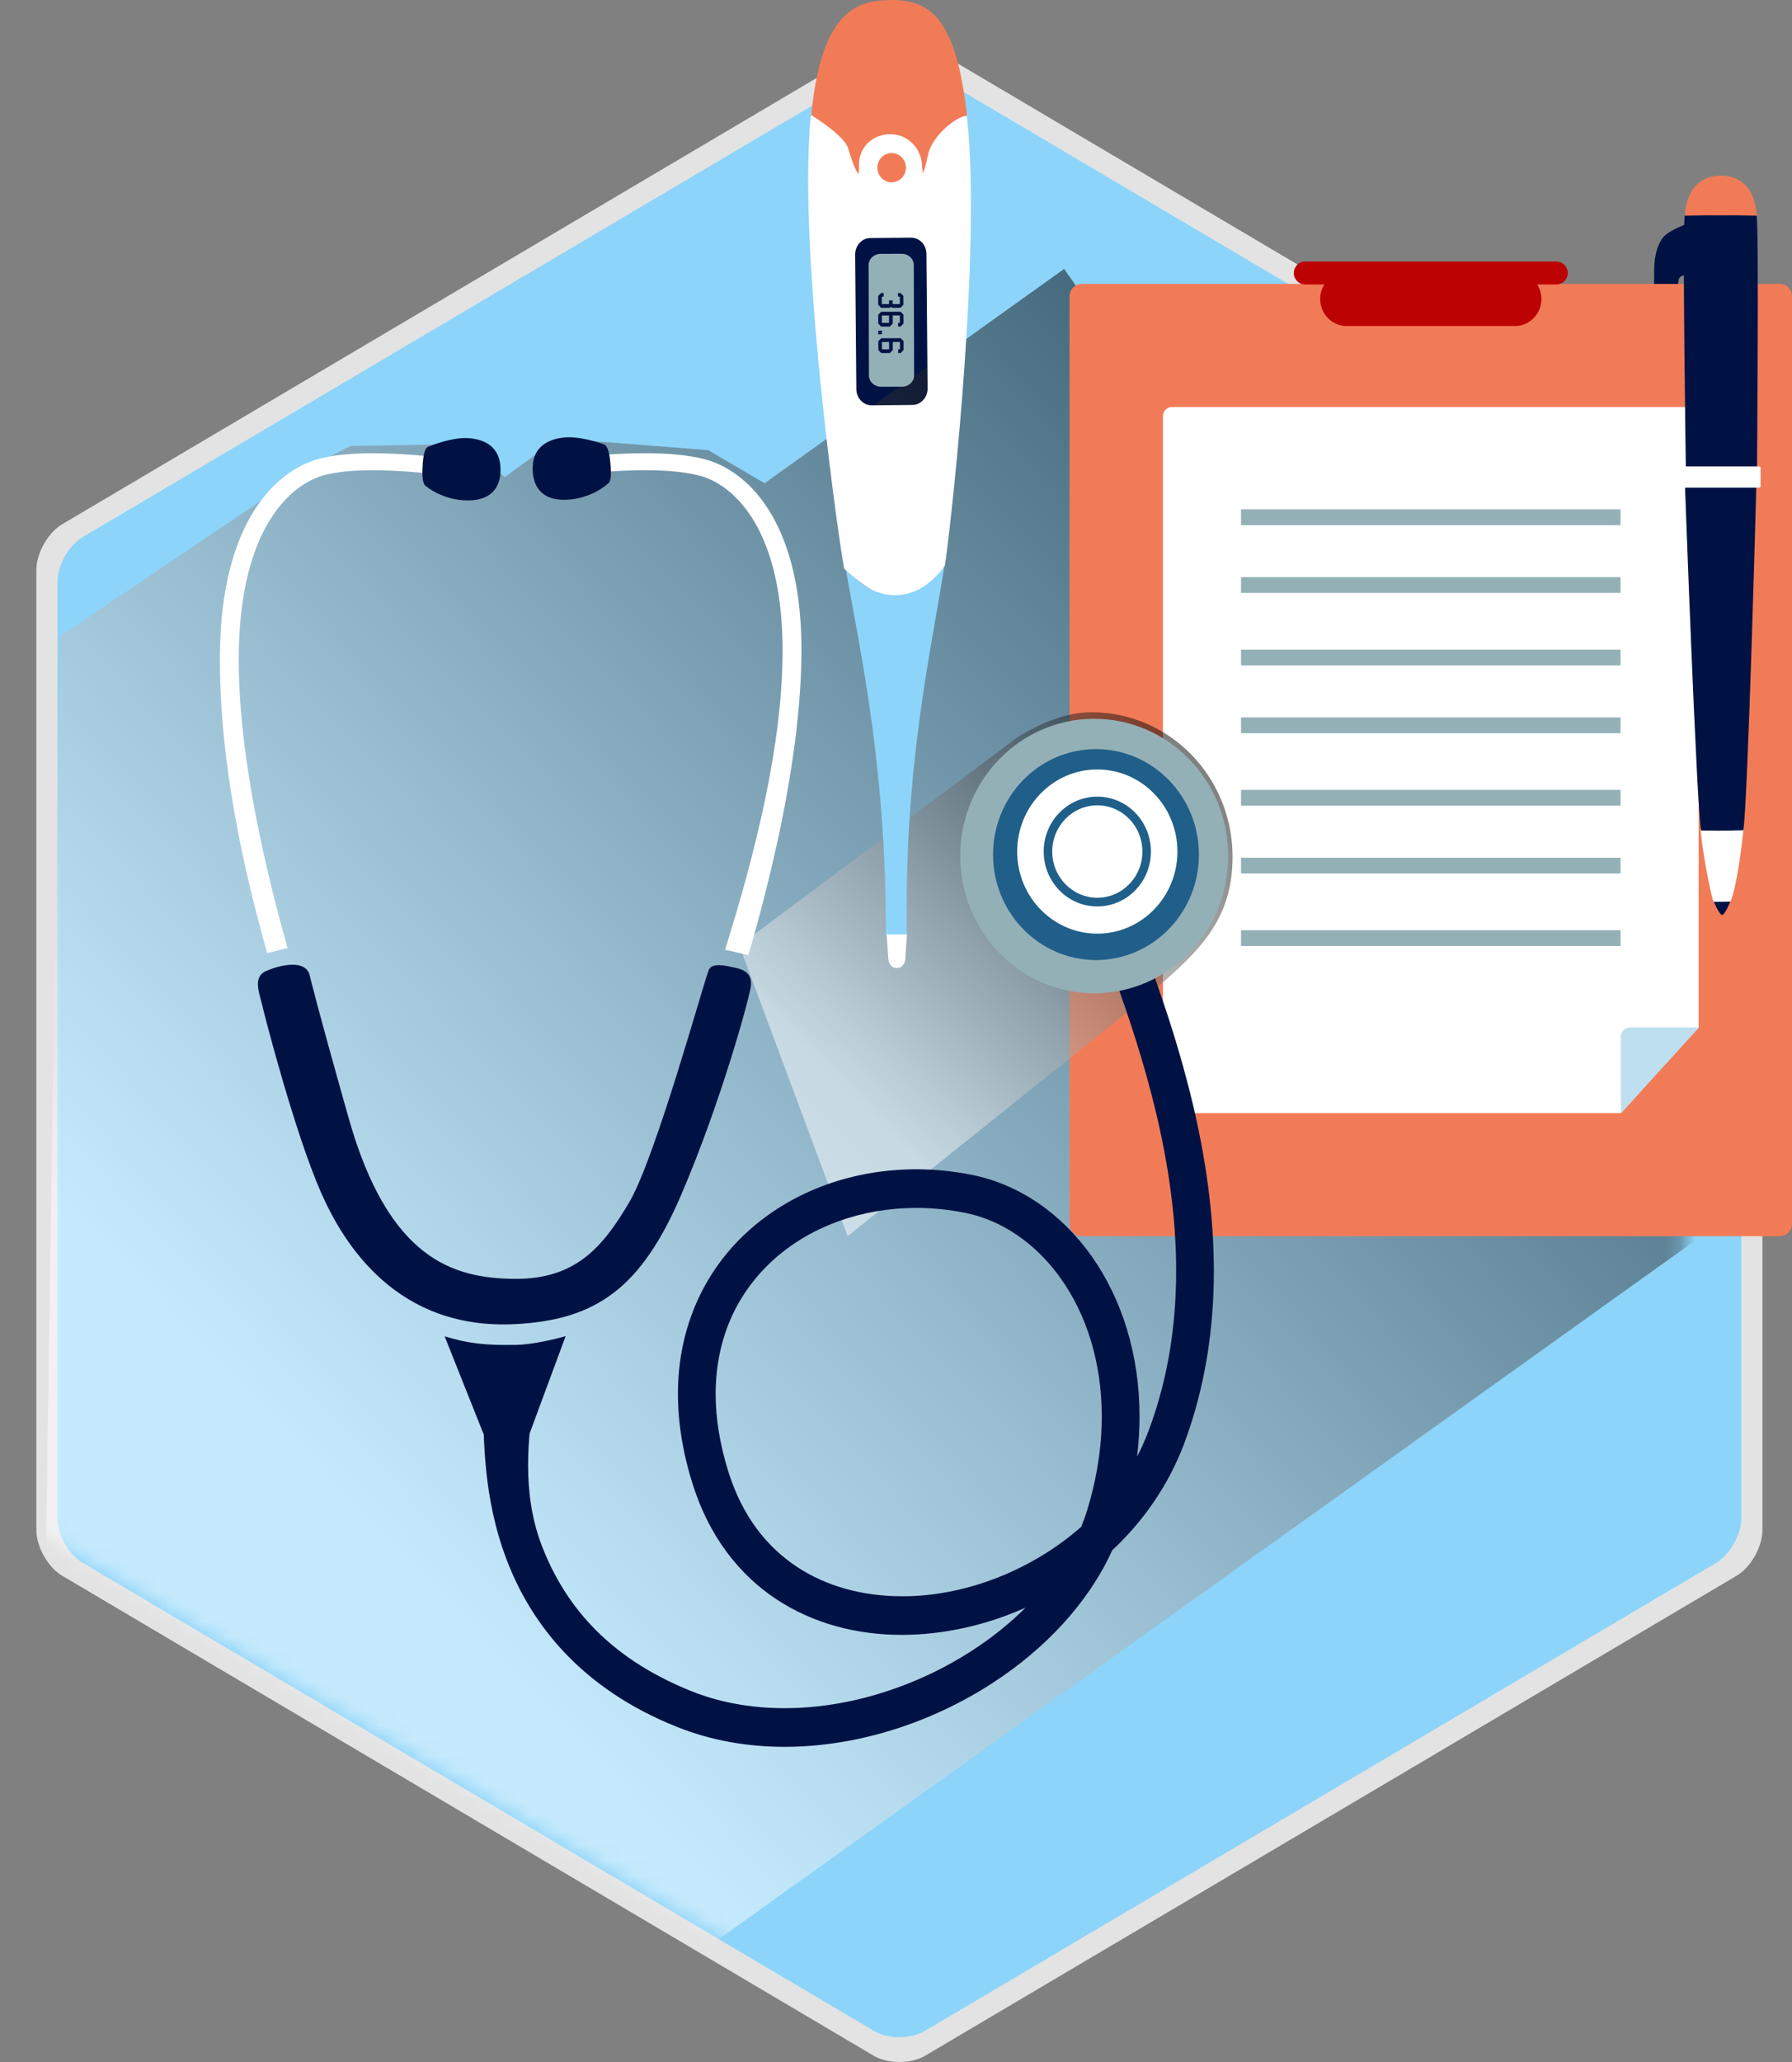 <svg width="120" height="138" viewBox="0 0 120 138" fill="none" xmlns="http://www.w3.org/2000/svg">
<rect x="0" y="0" width="120" height="138" fill="#808080" stroke="none"/>
<g id="Group">
<path id="Vector" opacity="0.78" d="M118.019 102.396C118.019 103.516 117.243 104.895 116.295 105.455L61.954 137.579C61.003 138.14 59.45 138.14 58.503 137.579L4.16 105.455C3.209 104.894 2.434 103.516 2.434 102.396V38.147C2.434 37.025 3.209 35.648 4.16 35.087L58.503 2.962C59.45 2.401 61.003 2.401 61.954 2.962L116.295 35.087C117.241 35.648 118.019 37.025 118.019 38.147V102.396Z" fill="white"/>
<path id="Vector_2" d="M116.603 101.609C116.603 102.704 115.846 104.047 114.924 104.593L61.912 135.932C60.985 136.478 59.469 136.478 58.545 135.932L5.533 104.593C4.606 104.047 3.85 102.703 3.85 101.609V38.932C3.85 37.837 4.606 36.496 5.533 35.947L58.545 4.61C59.468 4.062 60.984 4.062 61.912 4.61L114.924 35.947C115.847 36.495 116.603 37.837 116.603 38.932V101.609Z" fill="#8CD4FA"/>
<path id="Vector_3" d="M63.847 14.65H56.644V28.088H63.847V14.65Z" fill="#001244"/>
<g id="Group_2">
<g id="Clip path group">
<mask id="mask0_232_3247" style="mask-type:luminance" maskUnits="userSpaceOnUse" x="0" y="1" width="113" height="133">
<g id="SVGID_00000143605644468566517390000011144532582824829609_">
<path id="Vector_4" d="M112.754 99.07C112.754 100.165 111.996 101.508 111.074 102.055L58.061 133.393C57.134 133.939 55.621 133.939 54.694 133.393L1.683 102.055C0.757 101.509 0 100.165 0 99.07V36.393C0 35.3 0.757 33.955 1.683 33.408L54.694 2.071C55.62 1.524 57.134 1.524 58.061 2.071L111.074 33.408C111.997 33.955 112.754 35.298 112.754 36.393V99.07Z" fill="white"/>
</g>
</mask>
<g mask="url(#mask0_232_3247)">
<path id="Vector_5" opacity="0.5" d="M116 81.247L45.024 132L24.999 122.408L3 108.796L4 42.601L21.065 31.096L23.461 29.849L31.405 29.71L33.801 31.928L37.373 29.341L47.42 30.127L51.2 32.341L63.135 23.808L71.257 18L116 81.247Z" fill="url(#paint0_linear_232_3247)"/>
</g>
</g>
</g>
<g id="Group_3">
<g id="Group_4">
<g id="Group_5">
<g id="Group_6">
<path id="Vector_6" d="M113.175 14.894C112.084 15.313 111.626 15.6 111.404 15.849C111.224 16.05 110.766 16.701 110.771 18.129C110.774 19.143 110.591 25.714 112.197 29.926C112.358 30.254 112.665 30.138 112.826 29.888C113.036 29.569 113.372 27.312 113.146 27.129C112.918 26.95 112.447 26.754 112.237 26.362C112.024 25.968 112.29 19.049 112.412 18.701C112.536 18.347 112.944 18.409 113.238 18.457C113.007 16.849 113.175 14.894 113.175 14.894Z" fill="#001244"/>
</g>
</g>
</g>
<g id="Group_7">
<path id="Vector_7" d="M119.184 19.002H72.438C71.986 19.002 71.622 19.376 71.622 19.839V81.896C71.622 82.358 71.986 82.732 72.438 82.732H119.184C119.636 82.732 120 82.358 120 81.896V19.839C120 19.377 119.636 19.002 119.184 19.002Z" fill="#F27B57"/>
<path id="Vector_8" d="M113.749 68.779C113.736 68.792 108.513 74.495 108.565 74.495H78.478C78.144 74.495 77.874 74.22 77.874 73.878V27.857C77.874 27.515 78.144 27.24 78.478 27.24H113.146C113.479 27.24 113.749 27.516 113.749 27.857V68.779Z" fill="white"/>
<path id="Vector_9" d="M104.237 17.505H87.385C86.972 17.505 86.639 17.849 86.639 18.271C86.639 18.694 86.972 19.036 87.385 19.036H88.687C88.511 19.317 88.404 19.65 88.404 20.009C88.404 21.009 89.195 21.819 90.172 21.819H101.452C102.426 21.819 103.22 21.009 103.22 20.009C103.22 19.65 103.112 19.317 102.936 19.036H104.238C104.65 19.036 104.984 18.692 104.984 18.271C104.982 17.849 104.649 17.505 104.237 17.505Z" fill="#BC0202"/>
<path id="Vector_10" d="M108.517 34.089H83.105V35.145H108.517V34.089Z" fill="#94B0B7"/>
<path id="Vector_11" d="M108.517 38.624H83.105V39.68H108.517V38.624Z" fill="#94B0B7"/>
<path id="Vector_12" d="M108.517 43.477H83.105V44.533H108.517V43.477Z" fill="#94B0B7"/>
<path id="Vector_13" d="M108.517 48.014H83.105V49.069H108.517V48.014Z" fill="#94B0B7"/>
<path id="Vector_14" d="M108.517 52.865H83.105V53.921H108.517V52.865Z" fill="#94B0B7"/>
<path id="Vector_15" d="M108.517 57.404H83.105V58.46H108.517V57.404Z" fill="#94B0B7"/>
<path id="Vector_16" d="M108.517 62.257H83.105V63.312H108.517V62.257Z" fill="#94B0B7"/>
<g id="Group_8">
<path id="Vector_17" d="M109.151 68.76H113.762L108.544 74.513V69.381C108.544 69.039 108.817 68.76 109.151 68.76Z" fill="#BDDFEF"/>
</g>
</g>
<g id="Group_9">
<g id="Group_10">
<path id="Vector_18" d="M115.879 60.317C115.879 60.317 115.508 61.235 115.319 61.235C115.135 61.235 114.733 60.286 114.733 60.286L115.879 60.317Z" fill="#001244"/>
<path id="Vector_19" d="M115.879 60.343C116.331 59.304 116.707 56.083 116.753 55.461L113.883 55.475C113.913 56.462 114.502 59.685 114.743 60.356C115.406 60.349 115.794 60.349 115.879 60.343Z" fill="white"/>
<path id="Vector_20" d="M116.738 55.564C117.035 54.06 117.615 32.419 117.615 32.419L112.829 32.412C112.829 32.412 113.613 54.074 113.912 55.582C115.613 55.614 116.445 55.571 116.738 55.564Z" fill="#001244"/>
<path id="Vector_21" d="M115.232 15.089H115.248C115.248 15.089 115.247 15.089 115.25 15.087L117.646 14.922C117.646 14.713 117.825 11.799 115.248 11.754C115.24 11.754 115.236 11.754 115.232 11.754C115.227 11.754 115.223 11.754 115.218 11.754C112.64 11.799 112.821 14.713 112.821 14.922L115.216 15.087C115.216 15.089 115.218 15.089 115.218 15.089H115.232Z" fill="#F27B57"/>
<path id="Vector_22" d="M115.221 31.736L115.892 31.808V31.665L117.656 31.608C117.656 31.46 117.795 15.217 117.628 14.43C116.514 14.404 115.722 14.404 115.222 14.413C114.721 14.406 113.93 14.406 112.818 14.43C112.648 15.217 112.894 31.315 112.894 31.463L114.552 31.664V31.806L115.221 31.736Z" fill="#001244"/>
<path id="Vector_23" d="M112.797 32.641C112.741 32.641 112.695 32.598 112.695 32.543V31.315C112.695 31.261 112.741 31.216 112.797 31.216H117.794C117.848 31.216 117.896 31.261 117.896 31.315V32.543C117.896 32.598 117.848 32.641 117.794 32.641H112.797Z" fill="white"/>
</g>
</g>
</g>
<path id="Vector_24" opacity="0.5" d="M82.537 57.331C82.537 51.995 78.311 47.668 73.1 47.668C71.339 47.668 69.605 48.444 68.195 49.302L49.51 63.283L56.759 82.731L74.838 68.265C79.7 64.281 82.537 62.174 82.537 57.331Z" fill="url(#paint1_linear_232_3247)"/>
<g id="Group_11">
<path id="Vector_25" d="M65.823 57.263C65.823 52.999 69.196 49.544 73.36 49.544C77.524 49.544 80.899 52.999 80.899 57.263C80.899 61.526 77.524 64.982 73.36 64.982C69.197 64.981 65.823 61.526 65.823 57.263Z" fill="#205F89"/>
<g id="Group_12">
<g id="Group_13">
<g id="Group_14">
<g id="Group_15">
<path id="Vector_26" d="M77.018 64.557C78.989 70.002 81.28 77.3 81.285 85.051C81.285 88.858 80.73 92.78 79.292 96.627C78.236 99.421 76.554 101.816 74.48 103.755C72.866 107.3 69.983 110.341 66.501 112.613C62.4 115.283 57.44 116.904 52.546 116.908C50.086 116.908 47.641 116.496 45.349 115.579C38.907 113.02 35.552 108.654 33.941 104.418C32.317 100.19 32.416 96.18 32.335 93.945L35.683 93.79C35.449 96.054 34.864 99.766 36.291 103.47C37.73 107.165 40.452 110.827 46.267 113.17C48.232 113.956 50.36 114.323 52.545 114.32C56.888 114.325 61.437 112.852 65.144 110.433C66.442 109.589 67.632 108.634 68.675 107.593C66.023 108.779 63.175 109.409 60.402 109.416C57.401 109.416 54.46 108.67 51.971 107.018C49.484 105.371 47.484 102.808 46.398 99.367C45.717 97.23 45.399 95.197 45.399 93.291C45.391 88.674 47.304 84.834 50.265 82.248C53.221 79.651 57.187 78.254 61.357 78.254C62.59 78.254 63.843 78.378 65.096 78.63C71.484 79.929 76.313 86.453 76.308 94.787C76.308 95.665 76.254 96.565 76.144 97.481C76.442 96.911 76.707 96.317 76.933 95.704C78.242 92.198 78.76 88.599 78.76 85.051C78.765 77.661 76.493 70.514 74.525 65.112L77.018 64.557ZM51.909 84.209C49.471 86.365 47.932 89.401 47.923 93.29C47.923 94.901 48.195 96.663 48.798 98.568C49.734 101.492 51.337 103.508 53.347 104.848C55.356 106.182 57.805 106.83 60.403 106.83C64.576 106.842 69.038 105.139 72.403 102.182C72.554 101.81 72.689 101.436 72.805 101.056C73.478 98.857 73.78 96.75 73.78 94.787C73.772 87.443 69.578 82.148 64.612 81.166C63.519 80.948 62.427 80.841 61.357 80.841C61.354 80.841 61.353 80.841 61.351 80.841C57.73 80.841 54.349 82.061 51.909 84.209Z" fill="#001244"/>
</g>
</g>
<g id="Group_16">
<path id="Vector_27" d="M73.275 48.106C68.319 48.106 64.302 52.219 64.302 57.29C64.302 62.362 68.32 66.476 73.275 66.476C78.228 66.476 82.243 62.362 82.243 57.29C82.244 52.219 78.228 48.106 73.275 48.106ZM73.392 64.252C69.585 64.252 66.499 61.09 66.499 57.194C66.499 53.294 69.585 50.135 73.392 50.135C77.198 50.135 80.285 53.294 80.285 57.194C80.285 61.09 77.198 64.252 73.392 64.252Z" fill="#94B0B7"/>
<g id="Group_17">
<path id="Vector_28" d="M73.479 51.496C70.517 51.496 68.115 53.957 68.115 56.99C68.115 60.023 70.517 62.485 73.479 62.485C76.445 62.485 78.845 60.023 78.845 56.99C78.845 53.957 76.445 51.496 73.479 51.496ZM73.479 60.664C71.498 60.664 69.89 59.019 69.89 56.99C69.89 54.96 71.498 53.315 73.479 53.315C75.463 53.315 77.07 54.96 77.07 56.99C77.07 59.021 75.463 60.664 73.479 60.664Z" fill="white"/>
<path id="Vector_29" d="M76.5 56.99C76.5 58.698 75.149 60.081 73.481 60.081C71.811 60.081 70.462 58.698 70.462 56.99C70.462 55.281 71.812 53.897 73.481 53.897C75.149 53.898 76.5 55.283 76.5 56.99Z" fill="white"/>
</g>
</g>
<g id="Group_18">
<g id="Group_19">
<path id="Vector_30" d="M20.718 65.193C20.407 64.294 19 64.481 17.825 64.984C16.886 65.387 17.379 66.478 17.589 67.393C17.75 68.092 19.748 75.836 21.501 79.819C23.034 83.303 26.6 89.032 34.517 88.617C39.966 88.334 42.958 86.161 45.624 79.946C48.325 73.657 50.231 66.622 50.286 65.967C50.337 65.366 50.1 64.957 49.286 64.778C48.473 64.601 47.72 64.421 47.471 64.897C47.22 65.372 43.922 77.456 42.121 80.492C40.35 83.475 38.541 85.641 34.392 85.587C30.367 85.537 26.02 84.29 23.344 74.817C21.122 66.953 20.718 65.193 20.718 65.193Z" fill="#001244"/>
</g>
<g id="Group_20">
<path id="Vector_31" d="M19.25 63.447C17.951 58.765 15.986 50.984 15.988 44.156C15.988 43.721 15.996 43.297 16.013 42.885C16.333 34.936 19.708 32.218 21.948 31.739C22.851 31.545 23.905 31.468 24.977 31.47C26.799 31.47 28.66 31.68 29.998 31.802L30.124 30.667H30.121C28.809 30.549 26.899 30.332 24.976 30.332C23.84 30.332 22.699 30.407 21.652 30.634C18.63 31.296 15.062 34.652 14.75 42.845C14.732 43.273 14.725 43.71 14.725 44.157C14.73 51.267 16.357 58.32 17.89 63.787L19.25 63.447Z" fill="white"/>
<g id="Group_21">
<path id="Vector_32" d="M28.55 32.556C28.358 32.472 28.268 32.108 28.287 31.474C28.307 30.839 28.363 30.024 28.675 29.896C28.99 29.769 30.322 29.254 31.363 29.323C32.351 29.389 33.405 29.815 33.508 31.196C33.592 32.295 33.168 33.467 31.386 33.491C29.678 33.517 28.55 32.556 28.55 32.556Z" fill="#001244"/>
</g>
</g>
<g id="Group_22">
<path id="Vector_33" d="M53.666 43.039C53.543 34.842 50.054 31.419 47.049 30.698C46.005 30.453 44.867 30.357 43.73 30.335C41.81 30.299 39.891 30.481 38.578 30.573L38.678 31.709C40.017 31.614 41.884 31.439 43.704 31.473C44.777 31.493 45.828 31.588 46.726 31.802C48.955 32.32 52.264 35.104 52.402 43.055C52.409 43.468 52.407 43.891 52.395 44.325C52.241 51.224 49.986 58.937 48.557 63.566C48.847 63.617 49.809 63.86 50.114 63.915C51.495 59.175 53.493 51.359 53.658 44.35C53.673 43.903 53.673 43.466 53.666 43.039Z" fill="white"/>
<g id="Group_23">
<path id="Vector_34" d="M40.681 32.391C40.87 32.299 40.945 31.933 40.898 31.298C40.854 30.665 40.767 29.855 40.448 29.741C40.13 29.624 38.774 29.167 37.738 29.283C36.754 29.391 35.719 29.862 35.67 31.248C35.633 32.347 36.104 33.502 37.887 33.449C39.594 33.399 40.681 32.391 40.681 32.391Z" fill="#001244"/>
</g>
</g>
</g>
<g id="Group_24">
<g id="Group_25">
<path id="Vector_35" d="M29.776 89.435C29.892 89.723 32.373 95.953 32.373 95.953H35.458C35.458 95.953 37.804 89.624 37.878 89.421C37.035 89.663 35.598 89.987 34.581 90.006C32.538 90.043 31.404 89.927 29.776 89.435Z" fill="#001244"/>
</g>
</g>
</g>
</g>
</g>
<g id="Group_26">
<g id="Group_27">
<g id="Group_28">
<path id="Vector_36" d="M57.948 39.228C57.484 38.94 57.002 38.51 56.648 38.162C57.695 44.065 59.343 51.462 59.324 62.657L60.728 62.644C60.527 51.373 62.303 43.833 63.234 37.932C62.885 38.318 62.226 38.977 61.466 39.37C60.551 39.843 59.148 39.98 57.948 39.228Z" fill="#8CD4FA"/>
<path id="Vector_37" d="M59.48 64.108C59.485 64.483 59.712 64.785 59.996 64.782H60.122C60.405 64.778 60.63 64.475 60.628 64.098L60.734 62.534H59.371L59.48 64.108Z" fill="white"/>
<path id="Vector_38" d="M61.625 8.297C61.239 9.585 61.552 6.678 59.677 6.763C57.823 6.846 57.187 9.942 56.791 8.758C56.529 7.961 55.01 8.081 54.337 7.568C54.261 7.952 54.229 8.51 54.201 8.97C53.627 18.496 56.231 36.63 56.533 38.059C56.533 38.059 57.266 38.788 58.118 39.32C59.272 40.044 60.619 39.912 61.496 39.459C62.575 38.899 63.264 37.874 63.264 37.874C63.534 36.442 65.62 18.313 64.847 8.8C64.814 8.421 64.778 8.061 64.742 7.713C63.539 8.119 61.951 7.211 61.625 8.297ZM62.038 16.992L62.115 25.999C62.12 26.604 61.666 27.1 61.096 27.102L58.381 27.128C57.811 27.133 57.349 26.646 57.344 26.042L57.265 17.035C57.262 16.43 57.717 15.934 58.284 15.929L61.003 15.905C61.57 15.901 62.035 16.387 62.038 16.992Z" fill="white"/>
<path id="Vector_39" d="M59.539 22.884L59.056 22.887L59.059 23.38L59.54 23.379L59.539 22.884ZM59.535 21.113L59.051 21.114L59.053 21.609L59.537 21.608L59.535 21.113ZM59.009 25.882L60.402 25.878C60.853 25.877 61.214 25.538 61.214 25.124L61.191 17.734C61.19 17.317 60.824 16.982 60.375 16.985L58.978 16.99C58.529 16.99 58.164 17.328 58.166 17.745L58.188 25.132C58.191 25.547 58.557 25.883 59.009 25.882ZM58.806 19.808L59.002 19.61L59.17 19.609V19.857L59.05 19.858L59.051 20.352L59.534 20.351L59.532 20.103L59.775 20.102V20.348H60.257V19.854L60.133 19.856L60.135 19.608H60.301L60.497 19.805V20.399L60.306 20.596L59.728 20.6L59.655 20.525L59.582 20.6H59.003L58.811 20.404L58.806 19.808ZM58.811 21.065L59.003 20.868L60.307 20.864L60.502 21.06V21.654L60.312 21.853L60.141 21.855L60.143 21.605H60.263L60.258 21.112H59.779L59.78 21.657L59.586 21.855L59.007 21.857L58.811 21.659V21.065ZM58.814 22.125H59.053L59.056 22.371L58.816 22.373L58.814 22.125ZM58.816 22.837L59.008 22.639L60.312 22.634L60.507 22.833V23.426L60.315 23.625H60.146L60.143 23.377H60.266V22.884L59.782 22.886L59.784 23.43L59.589 23.628H59.011L58.817 23.431V22.837H58.816Z" fill="#94B0B7"/>
<path id="Vector_40" d="M57.52 11.078C57.495 9.865 58.426 8.985 59.614 8.981C60.799 8.976 61.741 9.946 61.745 11.161C61.747 11.362 61.823 11.448 61.775 11.635C62.006 11.199 62.069 10.601 62.193 10.177C62.532 9.03 64.016 7.794 64.754 7.741C63.981 0.706 61.984 0.038 59.664 0L59.639 0.007C57.239 0.01 54.989 0.901 54.324 7.703C54.452 7.779 56.525 9.074 56.78 9.892C56.982 10.523 57.272 11.482 57.505 11.634C57.505 11.634 57.526 11.475 57.52 11.078Z" fill="#F27B57"/>
<path id="Vector_41" d="M60.667 11.216C60.667 11.758 60.243 12.196 59.712 12.2C59.185 12.202 58.755 11.765 58.752 11.226C58.75 10.685 59.177 10.245 59.704 10.243C60.234 10.239 60.664 10.676 60.667 11.216Z" fill="#F27B57"/>
</g>
</g>
</g>
</g>
<defs>
<linearGradient id="paint0_linear_232_3247" x1="12.082" y1="119.278" x2="94.217" y2="41.121" gradientUnits="userSpaceOnUse">
<stop offset="0.181" stop-color="white"/>
<stop offset="0.284" stop-color="#E6E6E6"/>
<stop offset="0.504" stop-color="#A5A5A5"/>
<stop offset="0.819" stop-color="#3E3E3E"/>
<stop offset="1"/>
</linearGradient>
<linearGradient id="paint1_linear_232_3247" x1="51.667" y1="77.87" x2="78.745" y2="49.51" gradientUnits="userSpaceOnUse">
<stop offset="0.181" stop-color="white"/>
<stop offset="0.284" stop-color="#E6E6E6"/>
<stop offset="0.504" stop-color="#A5A5A5"/>
<stop offset="0.819" stop-color="#3E3E3E"/>
<stop offset="1"/>
</linearGradient>
</defs>
</svg>
